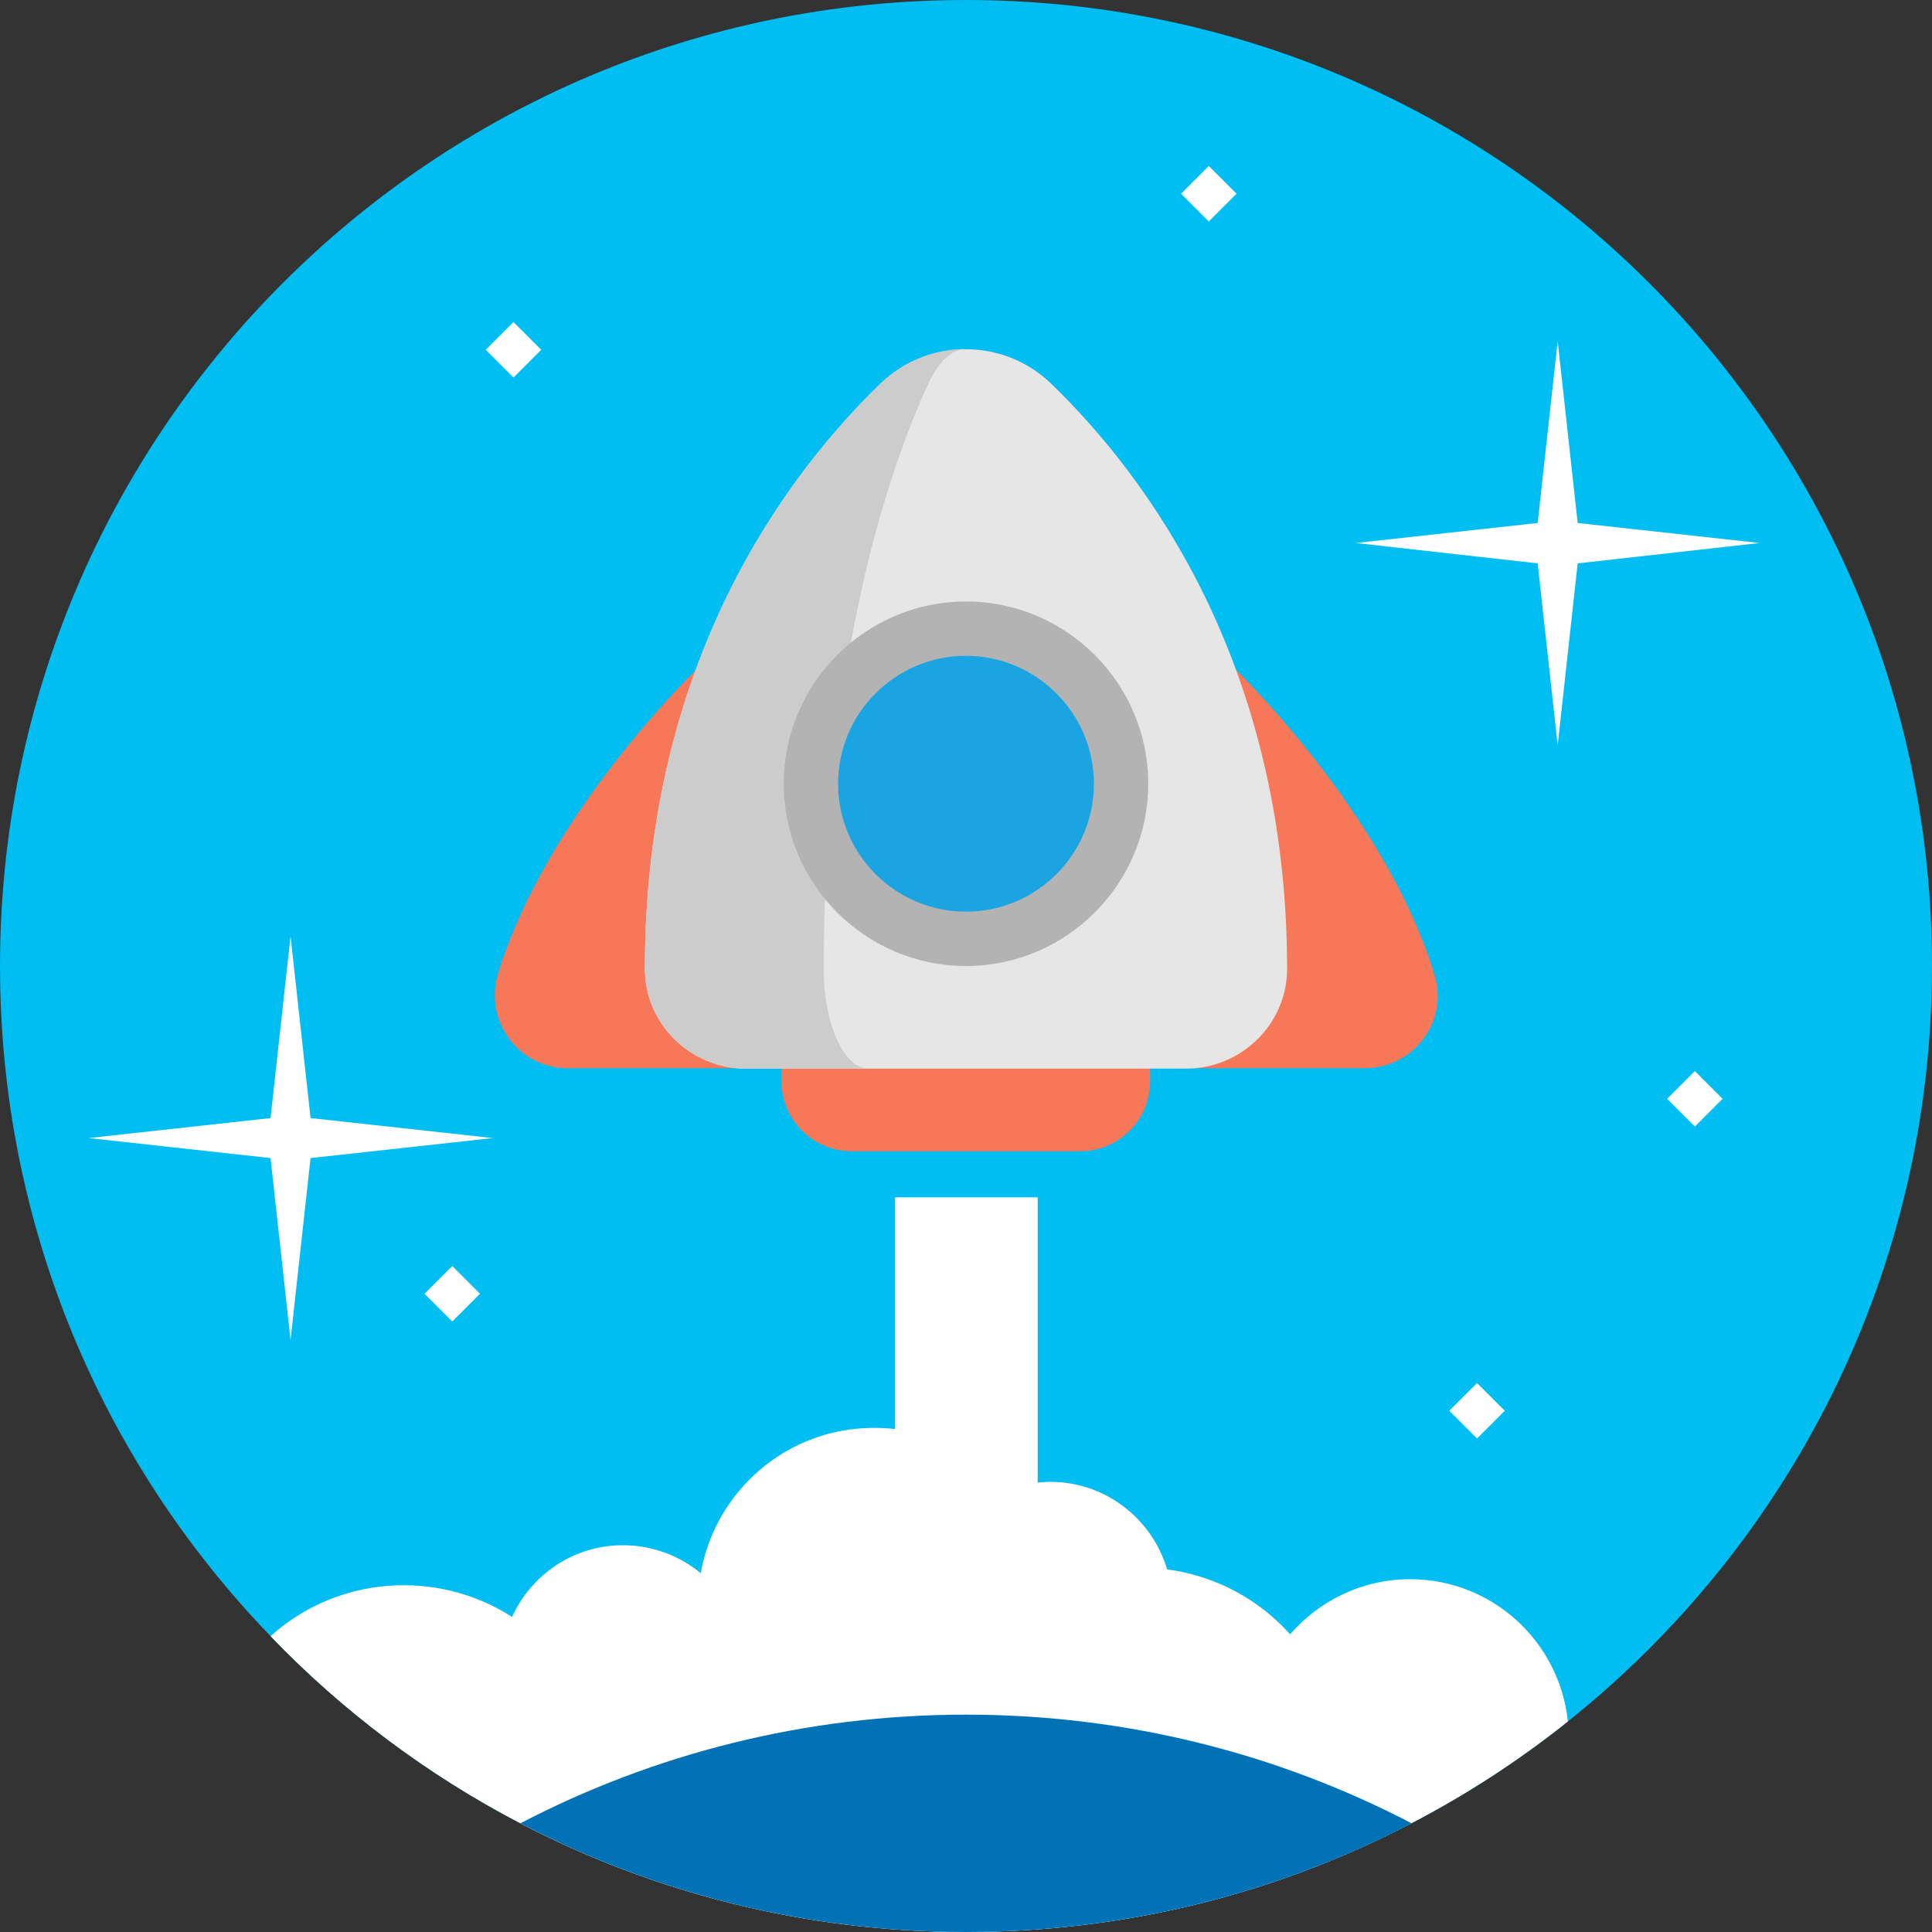 <?xml version="1.0" encoding="utf-8"?>
<!-- Generator: Adobe Illustrator 24.1.0, SVG Export Plug-In . SVG Version: 6.00 Build 0)  -->
<svg version="1.1" id="Capa_1" xmlns="http://www.w3.org/2000/svg" xmlns:xlink="http://www.w3.org/1999/xlink" x="0px" y="0px"
	 viewBox="0 0 512 512" style="enable-background:new 0 0 512 512;" xml:space="preserve">
<rect x="0" y="0" width="512" height="512" fill="#333333" stroke="none"/>
<style type="text/css">
	.st0{fill:#00BDF2;}
	.st1{fill:#FFFFFF;}
	.st2{fill:#0072B5;}
	.st3{fill:#F77759;}
	.st4{fill:#E6E6E6;}
	.st5{fill:#CCCCCC;}
	.st6{fill:#1AA5E2;}
	.st7{fill:#B3B3B3;}
</style>
<path class="st0" d="M512,256c0,81.1-37.7,153.3-96.5,200.2c-12.9,10.3-26.7,19.3-41.5,27C338.8,501.6,298.6,512,256,512
	s-82.8-10.4-118.1-28.8c-24.7-12.9-47.1-29.7-66.2-49.6C27.3,387.6,0,325,0,256C0,114.6,114.6,0,256,0C397.4,0,512,114.6,512,256z"
	/>
<path class="st1" d="M415.5,456.2c-12.9,10.3-26.7,19.3-41.5,27C338.8,501.6,298.6,512,256,512s-82.8-10.4-118.1-28.8
	c-24.7-12.9-47.1-29.7-66.2-49.6c17.9-16.1,44.2-17.8,64-5.1c5.1-11.2,16.3-19,29.4-19c7.8,0,15,2.8,20.6,7.4
	c3.9-21.9,22.9-38.5,45.9-38.5c1.9,0,3.7,0.1,5.6,0.3v-61.4h37.8v75.6c1.1-0.1,2.2-0.2,3.3-0.2c14.7,0,27,9.8,31,23.2
	c11.2,1.5,22,6.5,30.6,15.1c0.7,0.7,1.3,1.4,2,2.1c7.7-8.9,19.1-14.6,31.8-14.6C395.4,418.5,413.3,435,415.5,456.2z"/>
<path class="st2" d="M374.1,483.2C338.8,501.6,298.6,512,256,512s-82.8-10.4-118.1-28.8c35.3-18.4,75.5-28.8,118.1-28.8
	S338.8,464.8,374.1,483.2z"/>
<g>
	<path class="st3" d="M286.2,305.1h-60.5c-10.3,0-18.6-8.3-18.6-18.6v-19.1h97.7v19.1C304.8,296.8,296.5,305.1,286.2,305.1z"/>
	<path class="st3" d="M327.7,177.7c0,0,39.7,38.3,52.5,80.8c3.7,12.3-5.7,24.6-18.6,24.6h-47.3"/>
	<path class="st3" d="M184.3,177.7c0,0-39.4,38-52.3,80.3c-3.8,12.5,5.4,25.1,18.4,25.1h47.3"/>
</g>
<path class="st4" d="M278.6,101.7c-12.6-12.2-32.7-12.2-45.3,0c-25.2,24.4-62.4,74.1-62.4,154.9c0,0.1,0,0.2,0,0.3
	c0.1,14.6,12.2,26.3,26.8,26.3h116.6c14.6,0,26.7-11.7,26.8-26.3c0-0.1,0-0.2,0-0.3C341,175.8,303.8,126.1,278.6,101.7z"/>
<path class="st5" d="M256,92.5c-3.6,0-7.2,3.1-10,9.2c-11.2,24.4-27.7,74.1-27.7,154.9v0.3c0,14.6,5.4,26.3,11.9,26.3h-32.5
	c-14.6,0-26.7-11.7-26.8-26.3v-0.3c0-80.8,37.2-130.5,62.4-154.9C239.6,95.6,247.8,92.5,256,92.5z"/>
<circle class="st6" cx="256" cy="207.7" r="41.1"/>
<path class="st7" d="M256,256c-26.6,0-48.3-21.7-48.3-48.3s21.7-48.3,48.3-48.3s48.3,21.7,48.3,48.3S282.6,256,256,256z M256,173.8
	c-18.7,0-33.9,15.2-33.9,33.9s15.2,33.9,33.9,33.9s33.9-15.2,33.9-33.9S274.6,173.8,256,173.8z"/>
<g>
	<polygon class="st1" points="82.3,306.9 130.6,301.6 82.3,296.3 77,248.1 71.7,296.3 23.5,301.6 71.7,306.9 77,355.1 	"/>
	<polygon class="st1" points="418.1,149.3 466.3,143.9 418.1,138.6 412.8,90.4 407.5,138.6 359.3,143.9 407.5,149.3 412.8,197.5 	
		"/>
	
		<rect x="114.7" y="337.7" transform="matrix(0.707 -0.707 0.707 0.707 -207.352 185.201)" class="st1" width="10.4" height="10.4"/>
	
		<rect x="130.9" y="87.5" transform="matrix(0.707 -0.707 0.707 0.707 -25.681 123.383)" class="st1" width="10.4" height="10.4"/>
	
		<rect x="315.2" y="46.1" transform="matrix(0.707 -0.707 0.707 0.707 57.55 241.591)" class="st1" width="10.4" height="10.4"/>
	
		<rect x="386.3" y="368.7" transform="matrix(0.707 -0.707 0.707 0.707 -149.709 386.312)" class="st1" width="10.4" height="10.4"/>
	
		<rect x="444" y="286" transform="matrix(0.707 -0.707 0.707 0.707 -74.308 402.909)" class="st1" width="10.4" height="10.4"/>
</g>
</svg>
